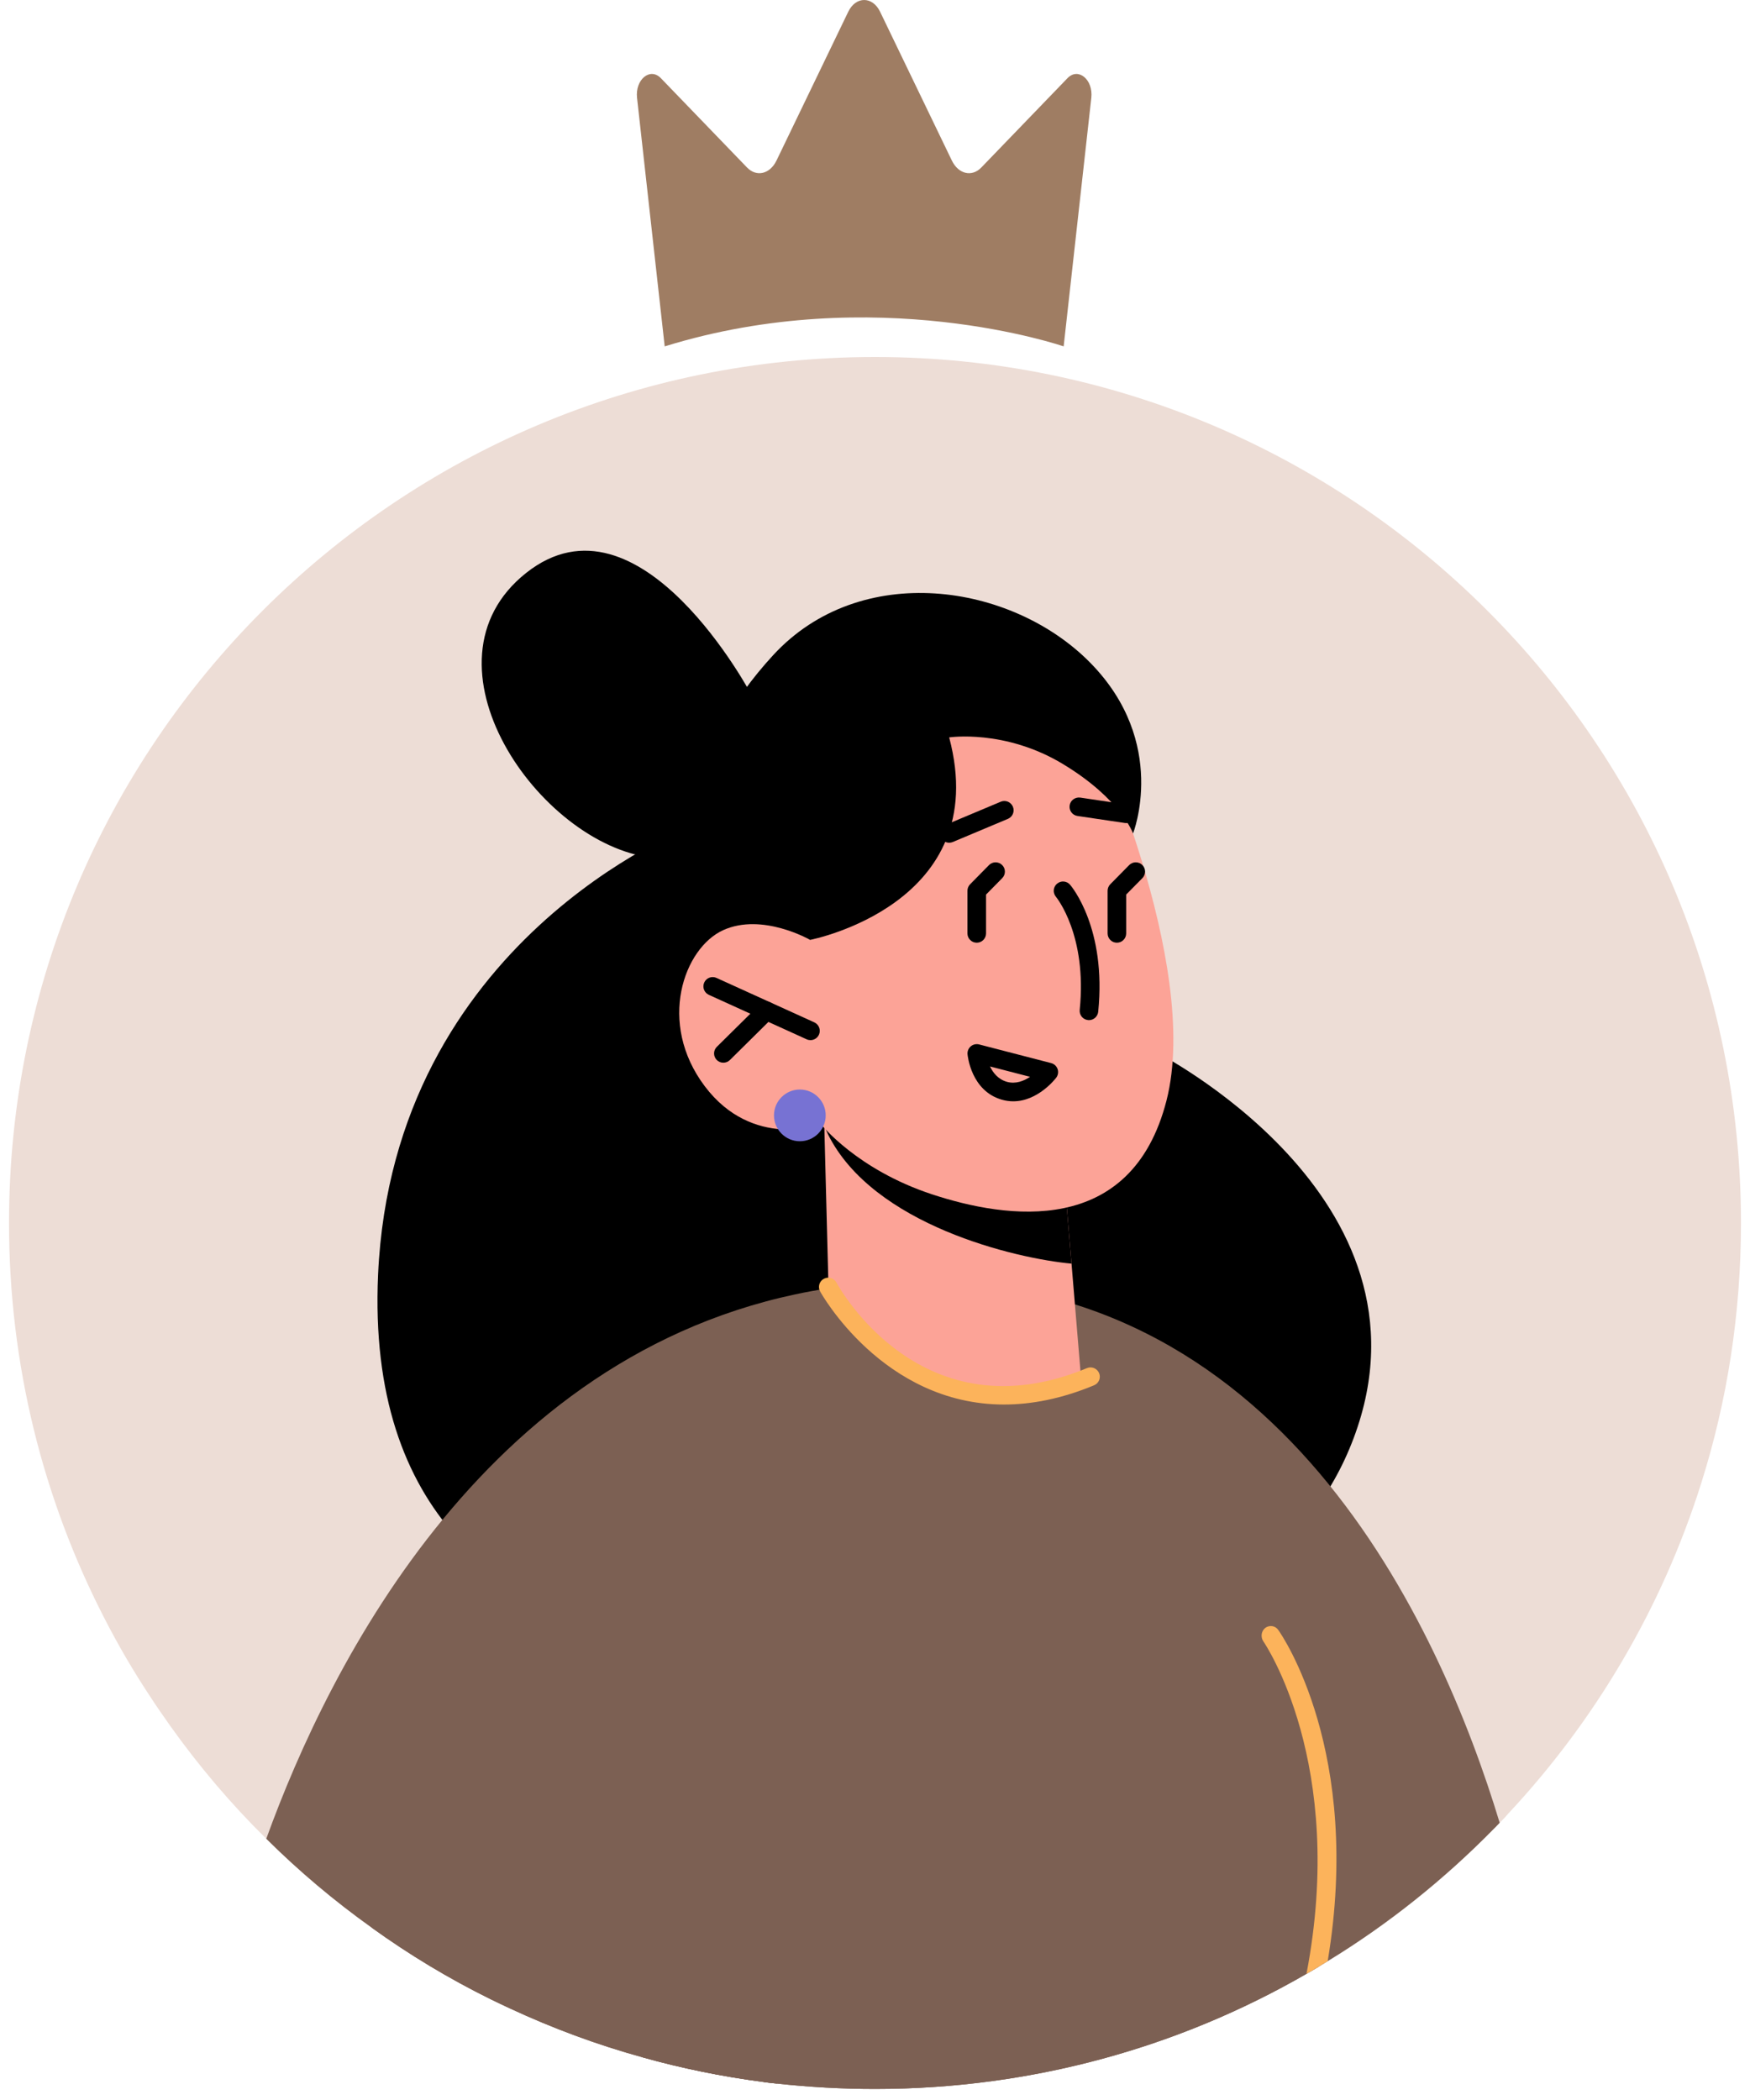 <svg width="75" height="90" viewBox="0 0 80 97" fill="none" xmlns="http://www.w3.org/2000/svg">
<g id="Group 4405">
<g id="Group">
<path id="Vector" d="M80 56.49C80 60.669 79.365 64.701 78.172 68.485C76.353 74.268 73.265 79.484 69.224 83.8C69.138 83.903 69.052 83.998 68.957 84.092L68.855 84.195C68.769 84.289 68.674 84.384 68.589 84.469C66.186 86.923 63.466 89.077 60.489 90.844C54.5 94.431 47.49 96.49 40 96.49C38.473 96.49 36.954 96.404 35.47 96.241C35.264 96.224 35.066 96.198 34.869 96.173C34.852 96.164 34.843 96.164 34.826 96.164C32.93 95.915 31.077 95.538 29.275 95.031C27.156 94.448 25.105 93.684 23.149 92.775C22.849 92.638 22.548 92.492 22.248 92.346C20.317 91.394 18.481 90.287 16.757 89.043C15.024 87.807 13.393 86.434 11.883 84.933C10.262 83.337 8.777 81.587 7.456 79.733C7.13 79.27 6.804 78.807 6.495 78.326C5.723 77.159 5.019 75.95 4.384 74.706C1.579 69.24 0 63.054 0 56.49C0 34.397 17.907 16.49 40 16.49C62.093 16.49 80 34.397 80 56.49Z" fill="#EDDDD6"/>
<path id="Vector_2" d="M31.381 38.224C31.381 38.224 17.743 43.439 17.047 58.875C16.042 81.185 42.779 76.012 42.779 76.012C42.779 76.012 57.923 77.583 62.112 66.42C66.301 55.256 52.836 48.517 52.836 48.517C52.836 48.517 36.511 34.142 31.381 38.224Z" fill="black"/>
<path id="Vector_3" d="M68.854 84.195C68.768 84.29 68.674 84.384 68.588 84.47C66.297 86.803 63.723 88.871 60.909 90.587C60.772 90.673 60.626 90.759 60.489 90.845C60.308 90.956 60.12 91.068 59.931 91.171C54.071 94.56 47.258 96.49 39.999 96.49C38.472 96.49 36.954 96.404 35.469 96.241C35.263 96.224 35.066 96.198 34.869 96.173C34.852 96.164 34.843 96.164 34.826 96.164C32.93 95.915 31.076 95.538 29.274 95.032C27.155 94.448 25.105 93.685 23.148 92.775C22.848 92.638 22.548 92.492 22.247 92.346C20.317 91.394 18.481 90.287 16.756 89.043C15.023 87.807 13.393 86.434 11.883 84.933C14.783 76.911 22.205 61.956 37.769 59.519C37.803 59.519 37.837 59.511 37.872 59.502C38.91 59.347 39.991 59.245 41.106 59.202C58.661 58.558 66.1 75.092 68.854 84.195Z" fill="#7C6053"/>
<path id="Vector_4" d="M60.489 90.844C54.5 94.43 47.49 96.49 40 96.49C38.473 96.49 36.954 96.404 35.47 96.241C35.264 96.224 35.067 96.198 34.869 96.172C34.852 96.164 34.843 96.164 34.826 96.164C32.93 95.915 31.077 95.537 29.275 95.031C27.156 94.448 25.105 93.684 23.149 92.775C22.849 92.637 22.548 92.491 22.248 92.346C20.317 91.393 18.481 90.286 16.757 89.042C16.68 83.148 16.637 78.497 16.637 78.497L31.875 67.189L39.357 61.638C39.451 61.638 39.545 61.638 39.64 61.646C43.758 61.732 47.233 62.573 49.97 63.585C50.408 63.757 50.828 63.92 51.231 64.092C55.032 65.705 57.092 67.515 57.092 67.515C57.092 67.515 58.876 79.338 60.489 90.844Z" fill="#7C6053"/>
<path id="Vector_5" d="M60.91 90.586C60.772 90.672 60.627 90.758 60.489 90.844C60.309 90.955 60.12 91.067 59.931 91.17C61.793 81.449 57.984 75.88 57.941 75.82C57.804 75.623 57.838 75.34 58.027 75.194C58.224 75.048 58.49 75.091 58.627 75.288C58.799 75.528 62.523 80.934 60.91 90.586Z" fill="#FCB35B"/>
<path id="Vector_6" d="M49.516 63.638C49.516 63.638 48.237 64.659 44.514 64.504C39.511 64.299 37.907 61.587 37.907 61.587L37.658 51.995V51.9L39.177 52.201L48.709 53.977L49.078 58.37L49.516 63.638Z" fill="#FCA397"/>
<path id="Vector_7" d="M35.47 96.241C35.264 96.224 35.067 96.198 34.87 96.172C34.852 96.164 34.844 96.164 34.827 96.164C32.931 95.915 31.077 95.537 29.275 95.031L31.875 67.189L31.961 66.305L37.77 59.519L37.838 59.441C37.838 59.441 37.847 59.459 37.873 59.502C38.018 59.733 38.619 60.66 39.64 61.647C41.596 63.543 45.114 65.679 49.953 63.594C50.751 63.251 51.146 63.457 51.232 64.092C51.678 67.592 42.428 84.281 35.47 96.241Z" fill="#7C6053"/>
<path id="Vector_8" d="M45.959 64.876C40.364 64.876 37.497 59.713 37.463 59.649C37.35 59.441 37.428 59.18 37.636 59.068C37.844 58.955 38.105 59.032 38.218 59.24C38.376 59.532 42.183 66.346 49.791 63.194C50.01 63.103 50.261 63.208 50.352 63.426C50.443 63.645 50.338 63.897 50.119 63.987C48.598 64.619 47.209 64.876 45.959 64.876Z" fill="#FCB35B"/>
<path id="Vector_9" d="M49.078 58.368C46.521 58.137 39.906 56.592 37.821 52.38C37.761 52.242 37.701 52.114 37.658 51.993C37.589 51.822 37.547 51.659 37.529 51.522L48.709 53.975L49.078 58.368Z" fill="black"/>
<path id="Vector_10" d="M49.95 33.408C49.95 33.408 55.089 44.504 53.464 50.837C51.838 57.17 46.081 56.304 42.623 55.163C39.166 54.02 37.527 51.951 37.527 51.951C37.527 51.951 34.346 53.108 32.137 50.174C29.928 47.241 31.174 43.789 32.986 42.965C34.799 42.141 37.005 43.415 37.005 43.415L35.227 40.196C35.227 40.196 42.043 23.493 49.95 33.408Z" fill="#FCA397"/>
<path id="Vector_11" d="M36.528 52.715C37.188 52.715 37.723 52.18 37.723 51.52C37.723 50.861 37.188 50.326 36.528 50.326C35.869 50.326 35.334 50.861 35.334 51.52C35.334 52.18 35.869 52.715 36.528 52.715Z" fill="#7772D3"/>
<path id="Vector_12" d="M46.385 50.87C46.216 50.87 46.039 50.847 45.856 50.794C44.44 50.39 44.28 48.765 44.274 48.696C44.262 48.557 44.318 48.421 44.424 48.331C44.531 48.241 44.674 48.209 44.809 48.243L48.136 49.105C48.275 49.141 48.386 49.244 48.434 49.38C48.481 49.515 48.457 49.665 48.37 49.779C48.331 49.831 47.527 50.87 46.385 50.87ZM45.312 49.26C45.45 49.55 45.687 49.854 46.092 49.97C46.495 50.084 46.875 49.933 47.162 49.739L45.312 49.26Z" fill="black"/>
<path id="Vector_13" d="M37.02 48.044C36.961 48.044 36.901 48.032 36.843 48.006L32.325 45.952C32.109 45.854 32.014 45.599 32.112 45.384C32.209 45.168 32.463 45.072 32.68 45.171L37.198 47.224C37.413 47.322 37.508 47.577 37.411 47.792C37.34 47.951 37.183 48.044 37.02 48.044Z" fill="black"/>
<path id="Vector_14" d="M32.995 49.087C32.884 49.087 32.773 49.045 32.69 48.96C32.524 48.792 32.525 48.52 32.694 48.354L34.685 46.386C34.854 46.219 35.125 46.221 35.292 46.389C35.458 46.557 35.456 46.829 35.288 46.995L33.297 48.964C33.213 49.047 33.104 49.087 32.995 49.087Z" fill="black"/>
<path id="Vector_15" d="M49.883 47.121C49.869 47.121 49.854 47.12 49.839 47.118C49.603 47.094 49.432 46.884 49.456 46.648C49.808 43.184 48.372 41.441 48.358 41.424C48.205 41.243 48.226 40.973 48.407 40.82C48.586 40.666 48.855 40.687 49.01 40.865C49.079 40.946 50.701 42.878 50.31 46.734C50.286 46.956 50.1 47.121 49.883 47.121Z" fill="black"/>
<path id="Vector_16" d="M43.427 38.926C43.26 38.926 43.101 38.828 43.032 38.664C42.94 38.445 43.043 38.194 43.261 38.102L45.807 37.032C46.026 36.939 46.277 37.043 46.369 37.261C46.461 37.48 46.358 37.731 46.14 37.823L43.594 38.893C43.54 38.915 43.483 38.926 43.427 38.926Z" fill="black"/>
<path id="Vector_17" d="M51.61 38.019C51.589 38.019 51.568 38.018 51.546 38.015L49.352 37.69C49.118 37.656 48.956 37.437 48.991 37.203C49.025 36.968 49.243 36.812 49.478 36.841L51.672 37.167C51.907 37.201 52.069 37.42 52.034 37.654C52.002 37.867 51.819 38.019 51.61 38.019Z" fill="black"/>
<path id="Vector_18" d="M43.426 34.061C43.426 34.061 45.999 33.671 48.684 35.293C51.368 36.916 51.919 38.497 51.919 38.497C51.919 38.497 53.579 34.308 49.941 30.611C46.302 26.915 39.319 25.89 35.295 30.263C31.27 34.636 31.517 38.496 31.517 38.496L37.004 43.413C37.004 43.413 45.48 41.782 43.426 34.061Z" fill="black"/>
<path id="Vector_19" d="M51.173 43.544C50.936 43.544 50.744 43.352 50.744 43.115V41.145C50.744 41.032 50.789 40.924 50.868 40.844L51.74 39.959C51.907 39.79 52.178 39.788 52.347 39.955C52.516 40.121 52.518 40.392 52.351 40.561L51.602 41.321V43.115C51.602 43.352 51.411 43.544 51.173 43.544Z" fill="black"/>
<path id="Vector_20" d="M44.7 43.544C44.463 43.544 44.27 43.352 44.27 43.115V41.145C44.27 41.032 44.315 40.924 44.394 40.844L45.266 39.959C45.431 39.79 45.703 39.788 45.872 39.955C46.041 40.121 46.043 40.392 45.877 40.561L45.129 41.321V43.115C45.129 43.352 44.937 43.544 44.7 43.544Z" fill="black"/>
<path id="Vector_21" d="M34.317 32.139C34.317 32.139 29.139 22.306 23.89 26.461C18.642 30.616 24.486 39.004 29.7 39.616C34.913 40.228 34.317 32.139 34.317 32.139Z" fill="black"/>
</g>
<path id="Vector_22" d="M30.286 16C29.86 12.174 29.434 8.348 29.009 4.523C28.914 3.675 29.612 3.096 30.109 3.611C31.436 4.986 32.762 6.362 34.089 7.737C34.526 8.19 35.148 8.042 35.451 7.414L38.764 0.544C39.114 -0.181 39.886 -0.181 40.236 0.544L43.549 7.414C43.852 8.042 44.474 8.19 44.911 7.737C46.238 6.362 47.564 4.986 48.891 3.611C49.388 3.096 50.086 3.675 49.991 4.523C49.566 8.348 49.14 12.174 48.714 16C48.714 16 40 12.99 30.286 16Z" fill="#9F7D63"/>
</g>
</svg>
